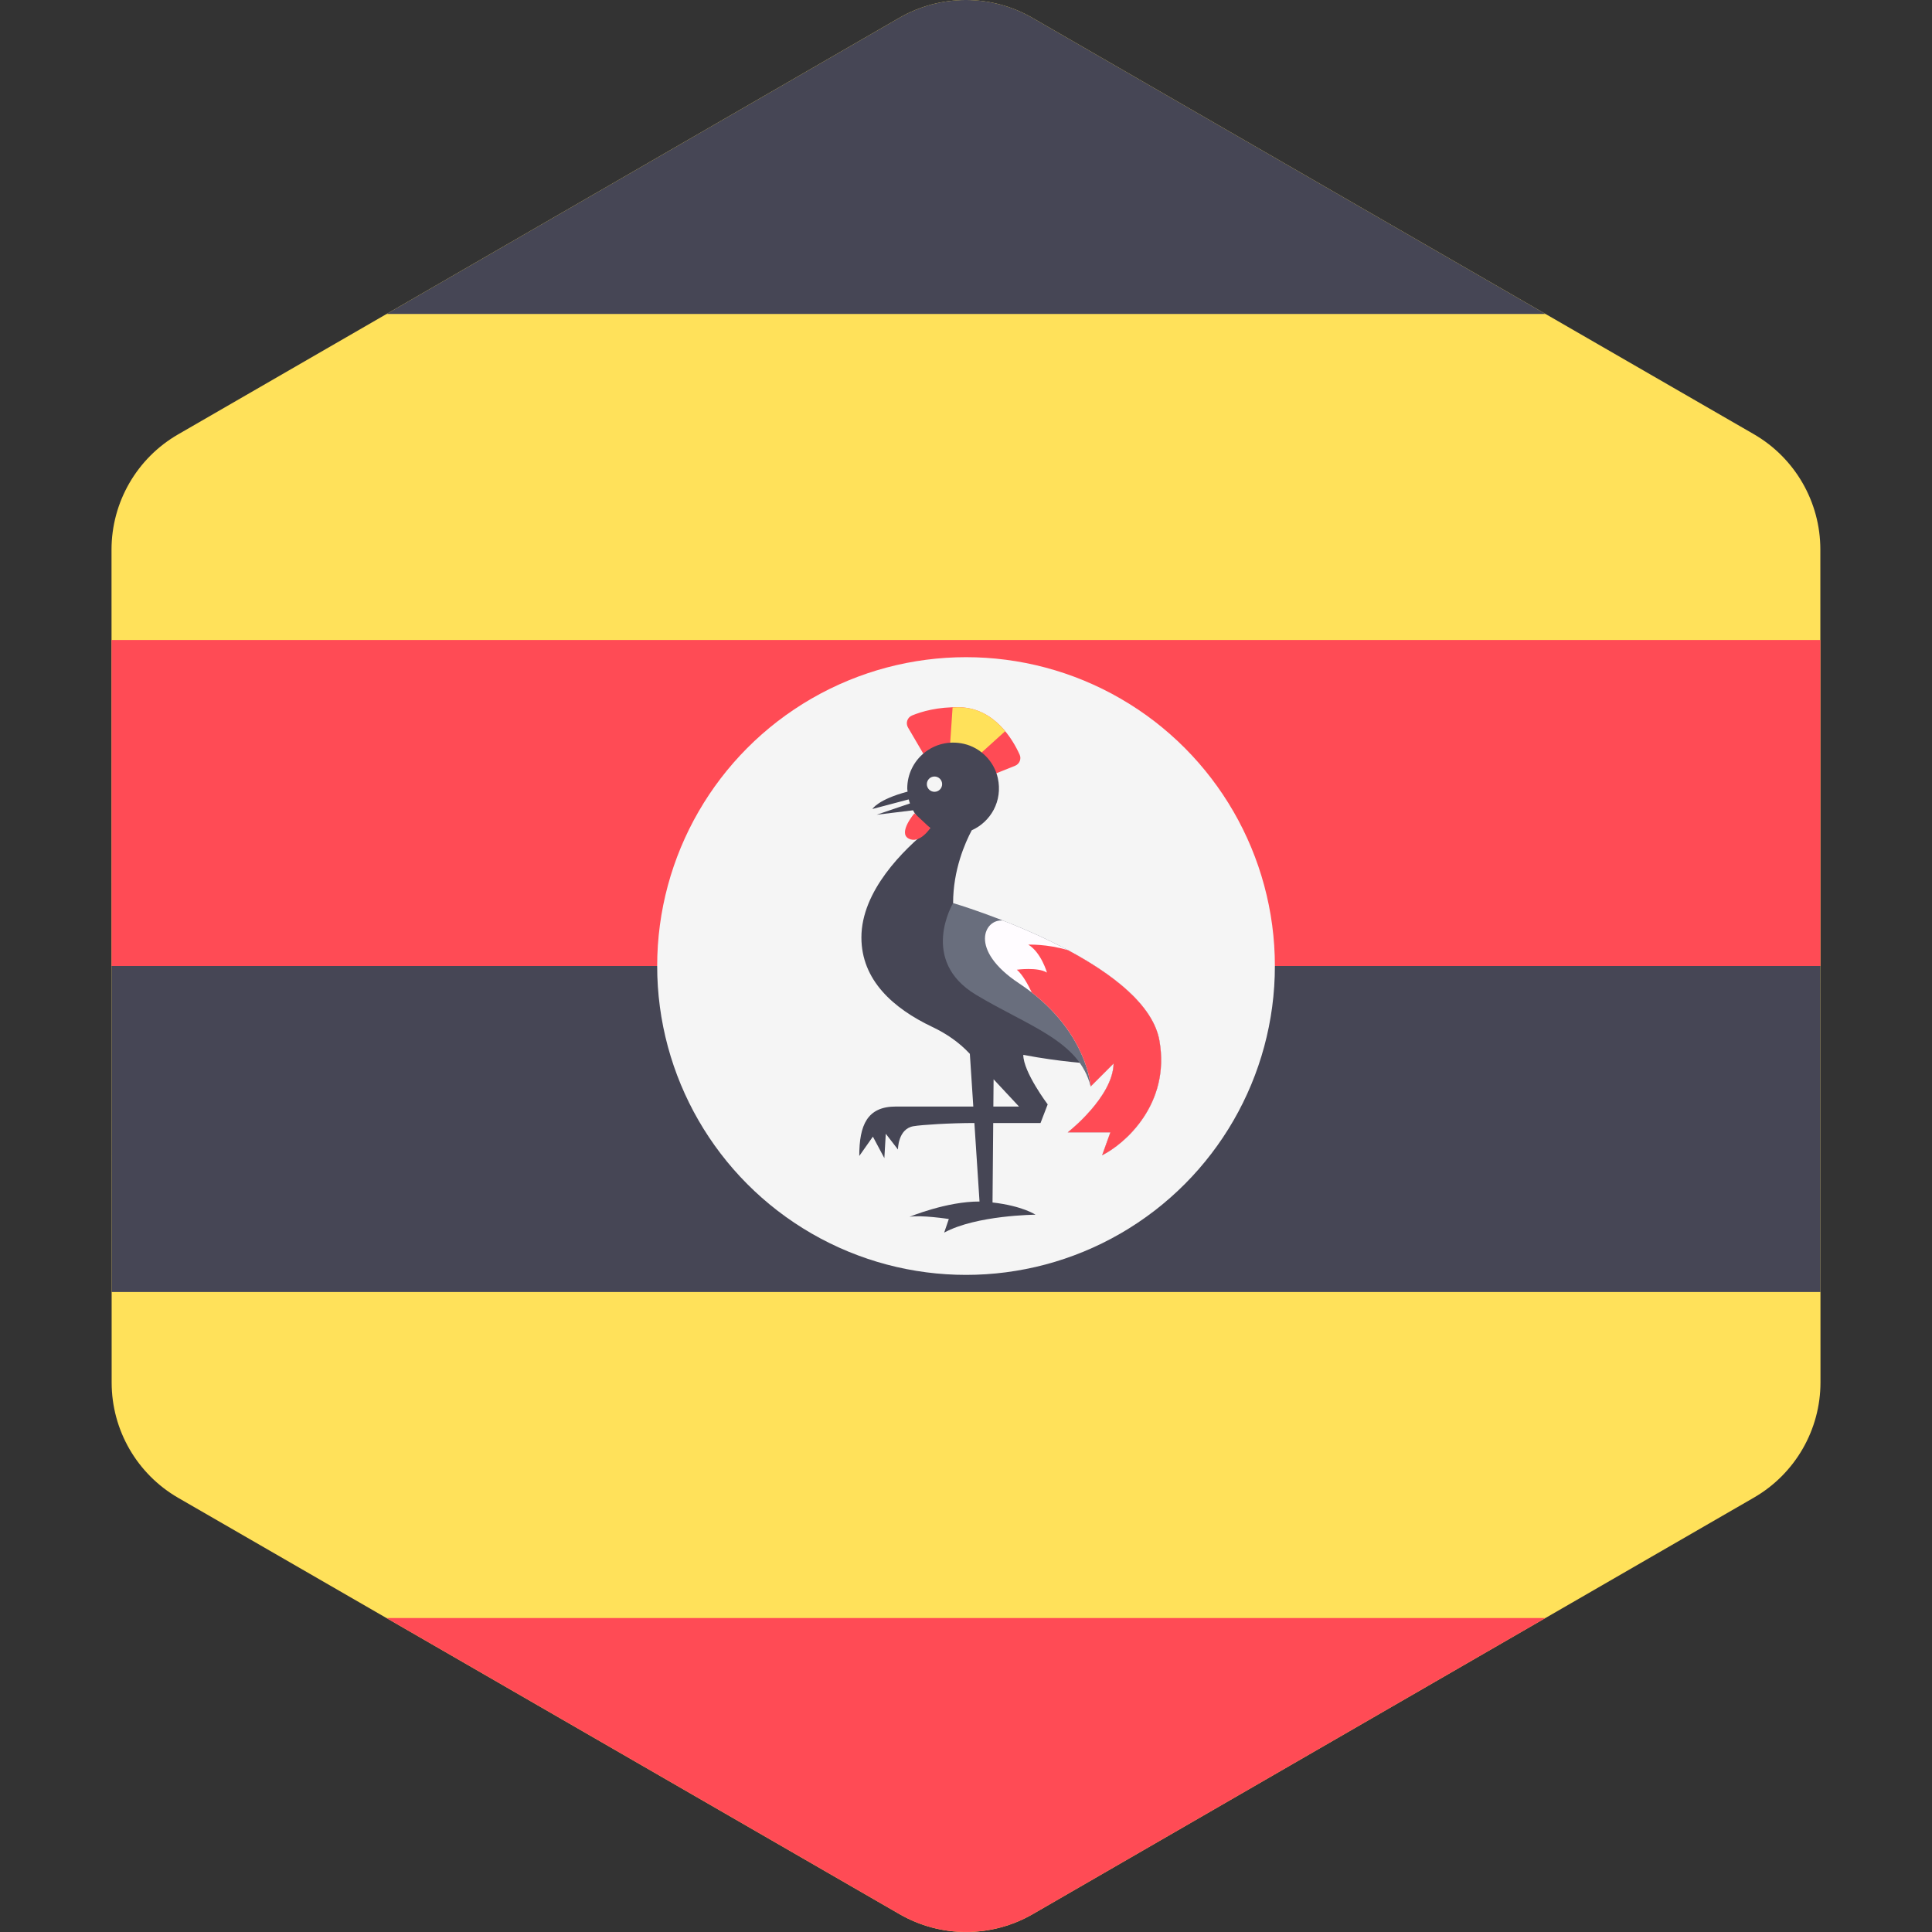 <?xml version="1.0" encoding="iso-8859-1"?>
<!-- Generator: Adobe Illustrator 19.0.0, SVG Export Plug-In . SVG Version: 6.00 Build 0)  -->
<svg xmlns="http://www.w3.org/2000/svg" xmlns:xlink="http://www.w3.org/1999/xlink" version="1.1" id="Layer_1" x="0px" y="0px" viewBox="0 0 512.002 512.002" style="enable-background:new 0 0 512.002 512.002;" xml:space="preserve">
<rect x="0" y="0" width="512.002" height="512.002" fill="#333333" stroke="none"/>
<path style="fill:#FFE15A;" d="M29.589,366.396l-0.036-220.713c-0.003-12.607,6.722-24.257,17.639-30.562L238.316,4.731  c10.917-6.305,24.368-6.307,35.287-0.006L464.764,115.05c10.918,6.302,17.646,17.95,17.649,30.557l0.036,220.713  c0.003,12.607-6.722,24.257-17.639,30.563L273.685,507.271c-10.917,6.306-24.368,6.307-35.287,0.006L47.238,396.953  C36.318,390.651,29.592,379.002,29.589,366.396z"/>
<g>
	<polygon style="fill:#FF4B55;" points="482.418,169.602 29.557,169.602 29.57,256.001 268.497,267.242 482.431,256.001  "/>
	<path style="fill:#FF4B55;" d="M409.551,428.799H102.419l66.603,38.438l69.377,40.039c2.047,1.182,4.184,2.142,6.376,2.88   c1.461,0.492,2.948,0.886,4.449,1.181s3.017,0.491,4.538,0.59c2.281,0.147,4.572,0.074,6.843-0.222   c4.54-0.592,8.99-2.069,13.083-4.434L409.551,428.799z"/>
</g>
<g>
	<path style="fill:#464655;" d="M102.45,83.203h307.133L273.604,4.725c-10.918-6.302-24.37-6.3-35.287,0.006L102.45,83.203z"/>
	<polygon style="fill:#464655;" points="29.585,342.4 482.446,342.4 482.431,256.001 29.57,256.001  "/>
</g>
<circle style="fill:#F5F5F5;" cx="256.01" cy="256.01" r="81.85"/>
<path style="fill:#FF4B55;" d="M260.938,206.167l8.063-3.225c1.168-0.467,1.733-1.807,1.216-2.954  c-1.808-4.01-6.653-12.305-15.861-12.554c-5.831-0.157-10.19,1.156-12.65,2.171c-1.257,0.519-1.762,2.014-1.076,3.187l4.866,8.313  L260.938,206.167z"/>
<path style="fill:#FFE15A;" d="M254.356,187.434c-0.67-0.019-1.276,0.021-1.907,0.039l-0.877,12.871l4.684,2.594l10.128-9.164  C263.715,190.548,259.805,187.581,254.356,187.434z"/>
<path style="fill:#464655;" d="M289.037,281.859l-36.454-42.53c0-8.803,3.182-15.991,4.939-19.295  c5.017-2.241,8.253-7.758,6.907-13.85c-0.978-4.43-4.554-8.045-8.976-9.056c-7.958-1.819-15.02,4.176-15.02,11.823  c0,0.287,0.065,0.557,0.085,0.84c-7.863,2.073-9.325,4.602-9.325,4.602s5.154-1.371,9.626-2.543c0.09,0.365,0.21,0.716,0.331,1.068  l-8.819,2.994l9.631-1.172c1.07,1.957,2.656,3.583,4.57,4.706c-7.197,5.798-18.25,16.695-18.25,28.995  c0,11.248,8.331,18.742,18.824,23.726c3.668,1.742,7.039,4.041,9.812,7.008l0.104,0.11l0.914,13.962c-7.525,0-16.497,0-20.538,0  c-7.594,0-9.682,4.936-9.682,13.1l3.608-5.126l3.038,5.696l0.38-6.456l3.228,4.176c0,0-0.034-5.455,4.081-6.171  c2.183-0.38,9.747-0.855,16.172-0.855l1.361,20.808c-8.714-0.041-18.576,4.064-18.576,4.064c3.038-0.57,10.442,0.57,10.442,0.57  l-1.235,3.608c8.544-4.651,24.207-4.746,24.207-4.746s-3.417-2.331-11.392-3.243l0.185-21.059h12.537l1.898-4.936  c0,0-6.468-8.58-6.468-13.126C281.205,281.459,289.037,281.859,289.037,281.859z M263.25,293.25l0.064-7.224  c3.764,4.033,6.738,7.224,6.738,7.224S267.242,293.25,263.25,293.25z"/>
<path style="fill:#696E7D;" d="M289.037,287.934c-3.038-12.152-16.351-15.886-30.378-24.302c-15.19-9.114-6.076-24.302-6.076-24.302  s50.882,14.936,54.68,36.454c2.958,16.758-9.114,27.34-15.188,30.378l2.183-6.076h-11.297c0,0,11.962-9.304,12.152-18.226  L289.037,287.934z"/>
<path style="fill:#FFFCFF;" d="M307.264,275.783c-2.538-14.385-26.105-25.819-41.461-31.825l0,0  c-4.914-0.547-9.232,7.713,4.248,16.637c18.135,12.004,18.986,27.34,18.986,27.34l6.076-6.076  c-0.19,8.924-12.152,18.226-12.152,18.226h11.297l-2.183,6.076C298.151,303.123,310.221,292.541,307.264,275.783z"/>
<path style="fill:#FF4B55;" d="M307.264,275.783c-1.682-9.534-12.608-17.76-24.252-23.98c-5.608-1.677-10.492-1.462-10.492-1.462  c3.418,2.088,4.936,7.404,4.936,7.404c-2.468-1.518-7.974-0.76-7.974-0.76c1.531,1.312,2.983,3.99,3.953,6.043  c14.85,11.543,15.603,24.904,15.603,24.904l6.076-6.076c-0.19,8.924-12.152,18.226-12.152,18.226h11.297l-2.183,6.076  C298.151,303.123,310.221,292.541,307.264,275.783z"/>
<circle style="fill:#F5F5F5;" cx="247.65" cy="207.81" r="2.026"/>
<path style="fill:#FF4B55;" d="M242.331,215.533c0,0-4.43,5.19-1.518,6.708c2.912,1.518,5.72-2.794,5.72-2.794L242.331,215.533z"/>
<g>
</g>
<g>
</g>
<g>
</g>
<g>
</g>
<g>
</g>
<g>
</g>
<g>
</g>
<g>
</g>
<g>
</g>
<g>
</g>
<g>
</g>
<g>
</g>
<g>
</g>
<g>
</g>
<g>
</g>
</svg>
